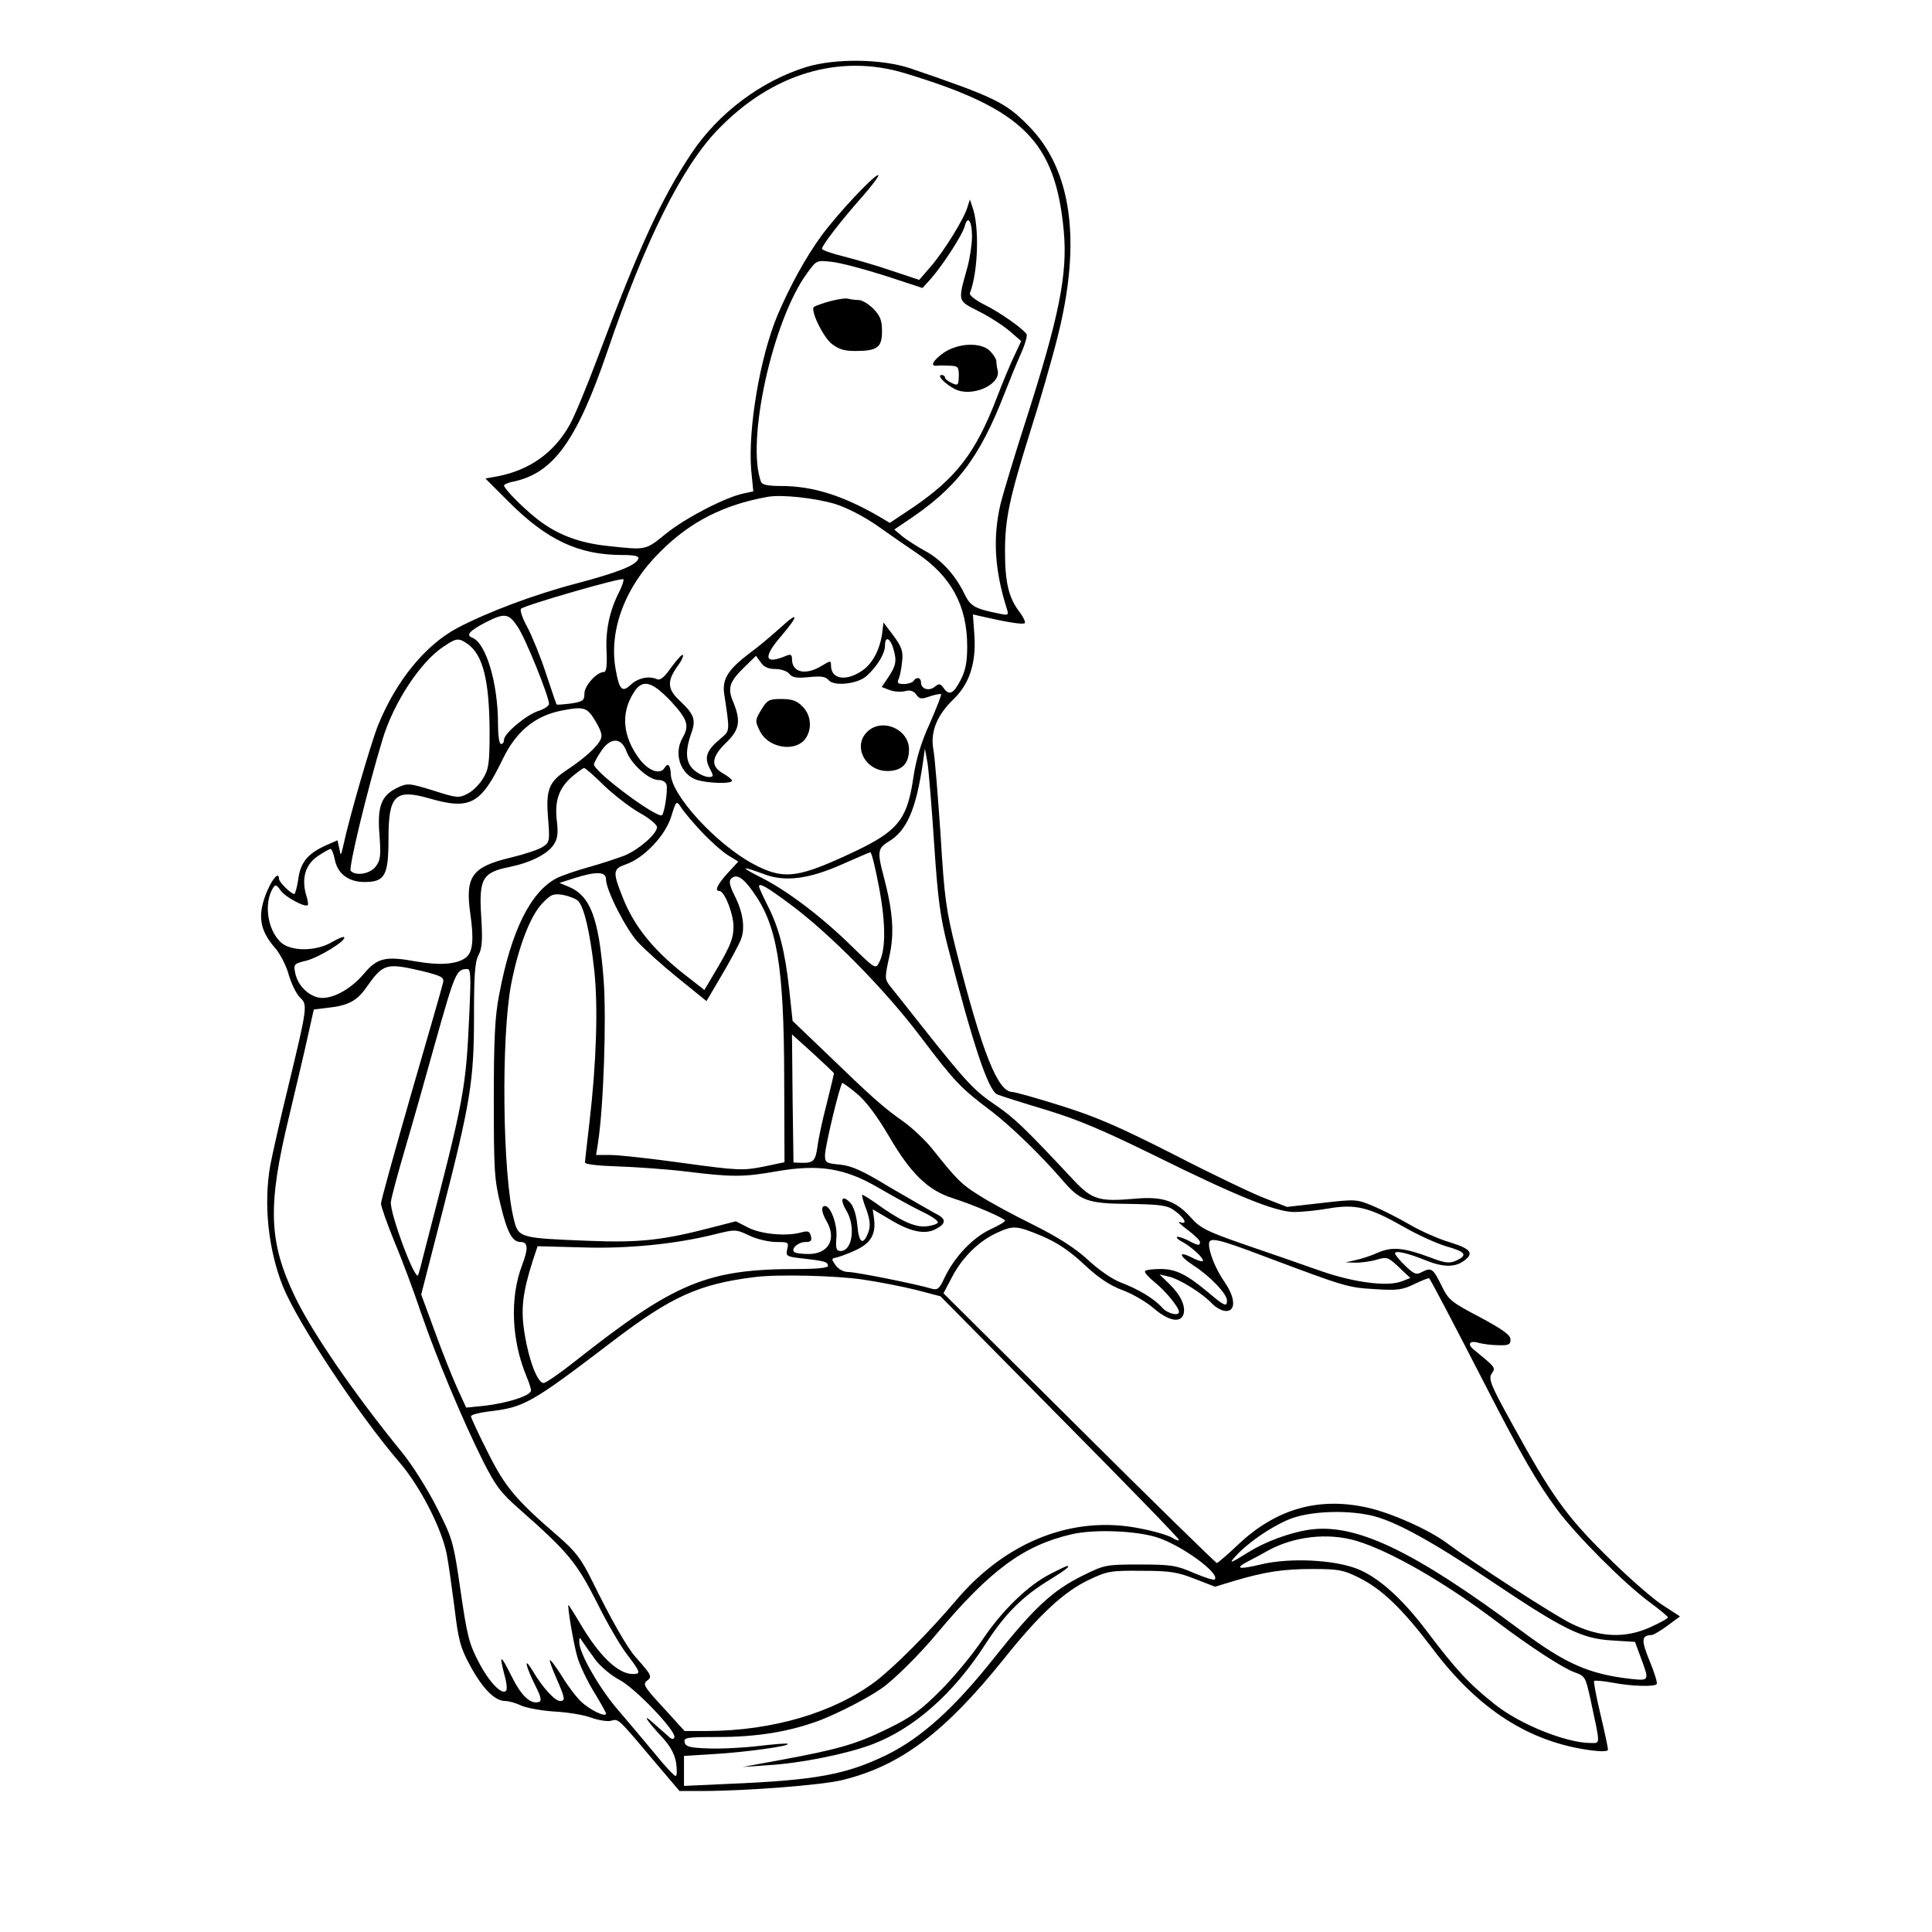 <?xml version="1.0" standalone="no"?>
<!DOCTYPE svg PUBLIC "-//W3C//DTD SVG 20010904//EN"
 "http://www.w3.org/TR/2001/REC-SVG-20010904/DTD/svg10.dtd">
<svg version="1.0" xmlns="http://www.w3.org/2000/svg"
 width="644pt" height="644pt" viewBox="0 0 644 644"
 preserveAspectRatio="xMidYMid meet">
<g transform="translate(0,644) scale(0.1,-0.1)"
fill="#000000" stroke="none">
<path d="M2689 6217 c-150 -46 -294 -153 -384 -288 -100 -150 -175 -313 -312
-679 -36 -96 -78 -198 -94 -226 -52 -93 -133 -150 -237 -171 l-44 -8 74 -74
c130 -131 236 -181 383 -181 41 0 56 -4 53 -12 -7 -22 -67 -46 -207 -83 -141
-37 -295 -95 -396 -148 -107 -57 -204 -175 -265 -325 -24 -61 -95 -304 -116
-402 -8 -34 -8 -35 -13 -8 l-6 27 -41 -18 c-59 -27 -83 -57 -90 -113 -4 -26
-10 -48 -13 -48 -11 0 -51 40 -51 50 0 25 -20 5 -39 -39 -34 -80 -27 -131 27
-192 16 -19 37 -59 45 -90 9 -30 26 -64 37 -74 26 -24 25 -31 -40 -300 -27
-110 -53 -227 -59 -259 -23 -129 -7 -281 42 -404 50 -123 253 -429 389 -587
68 -79 140 -219 157 -305 6 -30 17 -111 26 -179 13 -108 19 -132 52 -193 42
-77 82 -118 117 -118 13 0 36 -7 53 -15 17 -8 66 -17 109 -20 43 -2 99 -11
123 -20 25 -9 55 -14 67 -11 26 7 22 11 139 -128 l90 -106 75 0 c146 0 405 20
470 37 193 48 339 158 536 403 117 147 201 225 284 264 61 29 72 31 175 30 95
0 119 -4 178 -27 l67 -26 63 19 c104 31 164 40 263 40 84 0 102 -3 152 -28 78
-38 147 -105 247 -237 153 -204 325 -314 533 -340 32 -4 52 -3 52 3 0 6 -11
58 -25 117 -14 59 -24 110 -21 112 2 2 30 0 62 -6 63 -12 137 -14 146 -5 4 3
-7 38 -23 77 -29 70 -28 86 7 87 5 0 29 14 52 31 l42 31 -63 41 c-34 23 -117
96 -183 162 -134 132 -184 203 -313 438 -72 130 -80 150 -69 168 14 21 15 19
-59 80 -23 18 -15 32 15 23 15 -4 45 -8 67 -8 34 -1 40 2 40 19 0 15 -25 33
-103 75 -97 51 -104 57 -128 107 -28 56 -33 59 -66 42 -17 -9 -25 -6 -54 22
-19 18 -34 37 -34 41 0 11 43 1 102 -23 57 -23 96 -24 126 -3 37 26 26 41 -45
63 -38 11 -98 38 -134 59 -36 21 -91 49 -122 62 -55 23 -58 23 -172 10 l-115
-13 -72 28 c-40 15 -178 81 -306 147 -185 94 -262 127 -378 163 -79 25 -151
45 -159 45 -49 0 -100 128 -187 469 -35 140 -40 176 -53 392 -9 130 -19 257
-24 282 -10 58 12 113 68 167 53 51 75 121 69 212 l-5 70 26 -6 c87 -20 142
-29 147 -23 3 3 -5 21 -19 39 -35 46 -47 98 -47 200 0 109 15 178 84 399 31
97 72 239 91 315 81 319 48 561 -99 707 -75 76 -113 94 -391 189 -95 32 -249
34 -346 5z m327 -21 c394 -119 502 -226 530 -527 13 -143 -16 -286 -126 -629
-38 -118 -76 -244 -85 -280 -26 -113 -20 -219 21 -349 7 -22 5 -23 -27 -16
-80 16 -95 24 -116 69 -30 61 -78 113 -132 141 -25 14 -58 35 -73 47 l-27 23
37 25 c170 112 246 211 331 430 16 41 40 100 54 131 14 31 22 60 19 65 -14 20
-89 73 -140 98 -31 16 -52 32 -49 39 28 72 32 225 8 288 l-8 24 -8 -25 c-11
-39 -80 -150 -123 -199 l-38 -44 -90 30 c-49 17 -122 38 -161 48 -40 10 -73
21 -73 26 0 11 63 93 133 172 33 37 57 70 55 73 -8 8 -136 -128 -190 -202 -52
-71 -105 -168 -146 -264 -59 -141 -99 -379 -88 -517 l7 -71 -33 -7 c-61 -13
-192 -81 -257 -133 -70 -57 -66 -56 -194 -42 -99 10 -176 40 -244 96 -49 40
-103 96 -103 106 0 3 15 10 33 13 133 29 210 137 312 435 125 367 248 614 368
738 180 187 405 254 623 188z m224 -544 c0 -26 -7 -72 -15 -102 -33 -118 -34
-111 38 -148 36 -18 82 -48 103 -66 l38 -33 -23 -49 c-13 -27 -39 -89 -58
-139 -71 -185 -135 -268 -282 -368 l-75 -50 -30 18 c-123 72 -225 105 -332
105 -43 0 -63 4 -67 13 -51 133 38 539 153 696 32 44 32 44 84 38 28 -3 107
-24 176 -46 l125 -41 29 32 c40 46 106 148 112 175 10 37 24 16 24 -35z m-456
-892 c41 -13 97 -42 144 -75 42 -30 100 -70 127 -88 116 -78 169 -176 169
-312 0 -53 -6 -81 -22 -112 -24 -46 -38 -53 -57 -26 -11 15 -15 15 -29 4 -19
-16 -46 -8 -46 14 0 17 -16 20 -25 5 -3 -5 -18 -10 -32 -10 -20 0 -24 3 -17
18 4 9 9 35 11 57 4 33 -1 48 -28 85 l-34 45 -5 -40 c-9 -56 -35 -103 -73
-125 -52 -32 -97 -22 -97 22 0 17 -2 16 -32 -2 -53 -32 -98 -22 -98 23 0 14
-4 17 -17 12 -75 -32 -82 -8 -18 66 59 69 57 83 -2 28 -27 -24 -71 -62 -100
-83 -77 -58 -96 -89 -89 -139 19 -127 20 -122 -12 -149 -47 -39 -55 -62 -37
-98 15 -28 14 -30 -3 -30 -11 0 -31 9 -46 21 -30 24 -34 61 -12 124 17 47 10
64 -41 112 -39 37 -40 64 -2 116 12 16 18 31 15 34 -2 3 -20 -16 -38 -41 -23
-33 -37 -45 -48 -40 -27 12 -63 4 -87 -18 -29 -28 -39 -18 -51 52 -23 130 32
276 150 392 99 99 211 156 358 182 46 8 157 -4 224 -24z m-722 -297 c-31 -62
-44 -126 -40 -197 2 -46 -1 -66 -9 -66 -24 0 -65 -46 -65 -72 0 -23 -5 -27
-45 -33 -25 -3 -46 -5 -48 -3 -1 2 -17 48 -35 103 -18 55 -46 124 -62 154 -16
29 -26 57 -21 62 13 12 338 106 341 98 2 -4 -5 -25 -16 -46z m-336 -113 c26
-38 104 -232 104 -256 0 -7 -16 -18 -36 -24 -41 -14 -114 -75 -114 -96 0 -8
-4 -14 -10 -14 -6 0 -10 29 -10 67 0 136 -40 269 -85 287 -23 8 -11 23 43 51
64 33 78 31 108 -15z m-168 -56 c52 -36 73 -122 74 -291 0 -109 -3 -127 -22
-158 -12 -20 -35 -43 -52 -51 -28 -15 -36 -14 -114 11 -81 25 -86 25 -120 9
-53 -26 -67 -61 -59 -158 5 -70 3 -84 -13 -105 -19 -24 -65 -32 -83 -14 -8 8
54 266 106 438 37 123 127 260 204 310 43 29 50 29 79 9z m1421 -20 c11 -39 7
-55 -21 -96 l-19 -28 26 -10 c15 -6 38 -7 51 -4 18 5 29 1 38 -11 11 -16 18
-16 46 -6 18 6 35 9 37 7 2 -2 -15 -45 -37 -96 -29 -63 -46 -119 -55 -179 -22
-151 -53 -185 -234 -267 -158 -72 -204 -75 -300 -24 -123 66 -272 228 -275
299 -1 31 -10 40 -21 21 -15 -24 -55 -9 -85 32 -54 74 -61 149 -19 217 29 49
60 42 125 -26 56 -61 63 -81 39 -123 -30 -52 -7 -120 46 -139 36 -12 119 -15
119 -3 0 4 -14 15 -30 24 -42 24 -39 54 10 102 45 43 50 72 25 134 -21 48 -14
69 35 117 l40 39 16 -22 c10 -15 25 -22 48 -22 19 0 40 -7 47 -16 10 -13 25
-15 66 -11 39 4 55 2 65 -10 18 -22 99 -13 128 15 35 32 60 74 60 100 0 34 18
26 29 -14z m-994 -238 c20 -34 24 -49 16 -63 -12 -24 -55 -62 -109 -98 -63
-41 -73 -67 -65 -163 6 -76 5 -80 -18 -95 -13 -9 -62 -25 -108 -36 -129 -31
-151 -63 -133 -189 12 -83 8 -125 -14 -143 -28 -23 -86 -28 -166 -14 -104 19
-131 12 -176 -42 -45 -53 -110 -87 -151 -78 -36 8 -69 42 -77 82 -6 29 -4 31
38 41 42 11 135 68 125 78 -2 3 -21 -5 -40 -16 -53 -32 -138 -32 -171 -1 -45
42 -57 131 -26 181 8 13 12 11 26 -9 15 -21 81 -57 90 -48 2 2 0 18 -6 35 -15
55 -2 100 39 128 19 13 39 24 43 24 4 0 10 -16 14 -35 9 -47 45 -75 99 -75 68
0 80 21 80 145 0 144 22 166 135 134 137 -40 173 -20 246 131 44 91 106 143
194 161 77 15 87 12 115 -35z m103 -100 c16 -43 75 -96 107 -96 14 0 25 -7 27
-17 4 -21 -7 -91 -15 -100 -14 -14 -227 144 -227 169 0 4 10 24 23 43 31 48
68 48 85 1z m1026 -311 c12 -180 20 -242 45 -339 85 -331 135 -480 165 -494
12 -5 84 -28 161 -51 106 -32 193 -69 360 -151 279 -138 408 -190 469 -190 25
0 77 5 116 12 89 15 134 4 250 -62 47 -27 111 -56 143 -65 63 -18 70 -29 31
-47 -22 -10 -36 -9 -88 11 -86 32 -125 36 -172 16 -21 -10 -55 -21 -74 -25
l-35 -8 34 -1 c18 0 50 4 70 10 34 10 38 9 74 -25 l38 -36 -28 -11 c-48 -19
-162 -4 -275 36 -57 20 -168 59 -248 86 -127 44 -149 55 -180 90 -51 57 -95
72 -190 63 -117 -10 -140 -3 -202 63 -159 170 -197 207 -259 249 -71 48 -97
75 -245 262 -49 62 -97 123 -108 136 -17 23 -17 27 -2 96 18 78 13 150 -19
271 -21 78 -19 92 16 113 61 36 92 106 115 261 l7 50 9 -50 c4 -27 14 -149 22
-270z m-1100 196 c34 -32 87 -73 119 -91 31 -17 57 -39 57 -47 0 -22 -58 -73
-106 -94 -23 -9 -77 -27 -120 -39 -44 -12 -92 -29 -108 -37 -87 -45 -152 -175
-192 -388 -14 -70 -18 -147 -18 -350 0 -239 2 -268 23 -353 22 -91 39 -122 66
-122 25 0 27 -20 5 -78 -41 -108 -35 -250 15 -370 8 -19 15 -40 15 -47 0 -17
-78 -42 -156 -51 l-60 -6 -29 63 c-16 35 -50 120 -75 189 l-46 125 68 265 c96
374 108 446 108 661 0 139 3 183 15 205 12 23 14 50 9 129 -8 126 4 147 94
165 72 15 127 43 148 75 13 20 15 38 10 80 -8 67 8 110 53 148 18 15 35 27 38
27 4 0 34 -26 67 -59z m325 -154 c30 -32 70 -67 88 -78 l34 -21 -36 -39 c-34
-38 -44 -59 -27 -59 17 0 47 -76 47 -119 0 -37 -10 -62 -48 -128 l-49 -83 -46
36 c-119 90 -188 173 -228 277 -32 81 -31 91 13 106 61 22 130 95 150 158 17
55 18 55 33 32 8 -13 39 -50 69 -82z m591 -184 c23 -122 23 -210 0 -252 -11
-22 -14 -20 -91 55 -100 98 -214 185 -304 230 -71 36 -66 39 15 9 68 -25 146
-15 255 33 50 22 93 41 96 41 4 1 17 -52 29 -116z m-910 26 c0 -35 65 -164
106 -209 22 -24 82 -78 134 -120 l95 -77 50 85 c28 47 56 100 63 116 17 39 10
92 -19 150 -17 34 -20 49 -12 57 17 17 39 5 72 -42 81 -111 104 -247 105 -619
l1 -284 -71 -15 c-67 -13 -83 -13 -265 12 -107 15 -216 27 -243 27 l-49 0 6
38 c19 121 29 417 19 548 -16 204 -44 278 -116 308 l-31 13 50 16 c73 23 105
22 105 -4z m611 -81 c131 -96 318 -285 437 -443 116 -153 133 -171 238 -250
66 -51 162 -144 234 -227 60 -71 85 -80 224 -81 109 -2 128 -5 152 -23 34 -25
44 -47 17 -38 -10 4 1 -7 25 -25 23 -17 42 -36 42 -41 0 -13 -6 -13 -41 6 -17
8 -33 13 -36 11 -2 -3 6 -11 19 -17 29 -16 68 -51 68 -62 0 -5 -14 -1 -31 7
-52 28 -53 11 -1 -23 56 -36 112 -95 112 -117 0 -22 -8 -19 -59 24 -75 63
-111 81 -163 81 -26 0 -49 -3 -51 -7 -3 -5 12 -21 33 -38 35 -28 80 -83 80
-98 0 -15 -38 -6 -56 14 -26 30 -80 62 -138 84 -29 11 -75 43 -110 76 -43 39
-97 74 -183 117 -67 33 -148 77 -180 98 -58 36 -73 51 -155 154 -24 30 -68 71
-96 91 -67 47 -105 81 -251 222 l-119 114 -11 103 c-14 128 -34 207 -72 281
-16 32 -29 61 -29 64 0 13 23 1 101 -57z m-704 9 c20 -20 40 -105 54 -232 13
-123 7 -308 -16 -505 -8 -69 -15 -129 -15 -135 0 -6 44 -11 108 -13 59 -2 162
-9 229 -17 153 -19 192 -19 304 1 141 24 225 10 337 -55 48 -28 113 -64 144
-79 32 -15 56 -31 54 -37 -1 -5 -19 -11 -40 -13 -38 -3 -86 19 -170 80 -22 15
-41 27 -42 25 -2 -1 4 -24 14 -49 12 -34 14 -54 7 -74 -17 -47 -32 -39 -37 20
-3 34 -12 63 -23 76 -27 29 -37 14 -15 -23 33 -53 22 -137 -18 -137 -14 0 -17
8 -14 44 4 44 -19 106 -38 106 -14 0 -12 -21 5 -50 35 -60 7 -110 -60 -110
-23 0 -45 3 -48 7 -11 11 14 33 38 33 18 0 22 4 18 20 -4 16 -10 18 -32 12
-50 -14 -134 -6 -177 16 l-41 21 -74 -19 c-168 -44 -245 -53 -419 -46 -228 9
-232 10 -247 71 -38 150 -43 608 -9 785 24 123 63 225 102 267 30 32 38 35 71
30 20 -4 43 -13 50 -20z m-519 -234 c64 -16 73 -21 69 -38 -2 -11 -50 -177
-106 -370 -55 -192 -101 -357 -101 -367 0 -9 20 -66 44 -125 25 -59 65 -166
89 -238 53 -154 140 -361 207 -495 42 -83 59 -106 122 -161 161 -142 190 -177
257 -309 34 -69 80 -148 102 -176 45 -59 46 -64 18 -64 -49 0 -112 61 -175
168 -20 34 -38 62 -39 62 -5 0 17 -131 30 -175 8 -27 33 -79 55 -115 22 -36
40 -68 40 -72 0 -14 -55 13 -83 40 -16 15 -45 53 -64 85 -20 31 -38 56 -40 53
-2 -2 8 -29 22 -61 29 -66 30 -75 12 -75 -17 0 -58 44 -91 100 -32 53 -25 18
10 -52 17 -33 20 -48 11 -51 -28 -9 -59 19 -92 86 -37 74 -42 75 -23 2 7 -24
9 -47 5 -51 -14 -15 -56 28 -91 95 -33 63 -39 89 -61 240 -24 166 -27 173 -80
278 -30 59 -82 142 -116 183 -159 195 -298 398 -355 516 -89 185 -93 304 -20
604 24 102 53 223 63 270 l19 85 49 6 c65 7 95 23 125 66 58 82 66 84 188 56z
m157 -130 c-12 -268 -15 -284 -151 -808 -8 -33 -17 -67 -20 -75 -9 -25 -96
209 -91 244 2 17 25 101 50 186 25 85 68 237 96 338 69 245 72 251 109 252 11
0 12 -27 7 -137z m1215 -211 c0 -2 -11 -47 -24 -100 -14 -53 -28 -118 -31
-144 -7 -49 -14 -55 -55 -54 l-25 1 -3 213 -2 214 70 -63 c38 -35 70 -65 70
-67z m77 -68 c28 -23 66 -73 106 -141 74 -127 131 -181 213 -207 69 -22 174
-67 174 -75 0 -4 -23 -17 -51 -30 -58 -28 -117 -91 -149 -157 -18 -39 -24 -45
-43 -40 -53 16 -254 56 -279 56 -16 0 -33 9 -43 23 -14 20 -14 22 2 25 10 2
40 13 66 25 51 24 68 54 60 109 l-4 27 56 -33 c67 -41 116 -52 152 -34 38 19
39 35 1 53 -18 10 -86 49 -151 87 -92 56 -128 72 -167 76 -46 4 -50 7 -50 31
0 30 51 241 58 241 3 0 25 -16 49 -36z m616 -474 c51 -22 92 -49 141 -95 48
-45 86 -70 129 -86 33 -12 80 -40 104 -61 48 -41 88 -49 98 -19 8 27 -9 64
-47 101 l-33 32 30 -7 c36 -8 112 -55 145 -90 13 -14 34 -25 47 -25 33 0 31
44 -4 95 -30 43 -53 99 -53 128 0 25 29 18 185 -41 269 -101 278 -104 367
-109 75 -5 92 -3 133 17 25 12 48 21 49 19 5 -5 75 -138 186 -354 123 -240
173 -325 239 -415 66 -89 224 -247 309 -310 34 -25 61 -48 62 -51 0 -4 -28
-19 -61 -34 -84 -37 -167 -33 -261 13 -58 28 -329 204 -413 267 -61 46 -191
104 -273 121 -160 34 -299 -7 -422 -122 -37 -35 -70 -64 -74 -64 -3 0 -210
202 -459 450 l-452 449 30 57 c34 64 89 118 149 145 55 25 64 24 149 -11z
m-972 0 c24 -11 63 -20 87 -20 40 0 42 -1 36 -24 -5 -23 -3 -25 53 -31 71 -8
83 -11 83 -25 0 -6 -37 -10 -98 -10 -305 0 -410 -43 -747 -309 -49 -39 -96
-71 -103 -71 -20 0 -49 75 -63 163 -14 82 -7 138 27 245 l16 48 149 -4 c150
-5 310 11 439 43 73 18 72 18 121 -5z m374 -145 c55 -8 136 -24 180 -35 l80
-21 397 -402 c219 -221 398 -405 398 -410 0 -4 -10 -1 -22 7 -13 8 -63 23
-112 32 -220 43 -441 -44 -606 -237 -93 -110 -208 -225 -272 -274 -139 -104
-342 -164 -560 -165 l-76 0 -71 78 c-63 68 -69 78 -55 89 19 14 17 18 -36 78
-30 33 -82 125 -147 257 -35 71 -54 96 -110 145 -145 125 -179 166 -237 282
-31 61 -56 115 -56 120 0 5 26 12 58 16 120 14 140 25 418 237 192 146 284
188 469 211 77 10 270 5 360 -8z m1693 -786 c76 -16 200 -83 398 -216 247
-166 307 -195 406 -201 l78 -5 20 -54 c28 -76 29 -76 -37 -69 -136 16 -214 50
-359 158 -367 273 -560 364 -716 338 -62 -10 -142 -40 -195 -73 -64 -40 -69
-41 -43 -13 40 44 117 97 178 122 64 26 183 32 270 13z m-713 -73 c81 -25 214
-121 194 -141 -3 -3 -35 7 -70 22 -57 25 -76 28 -180 28 -113 0 -117 -1 -190
-37 -101 -50 -162 -107 -295 -274 -133 -168 -243 -267 -359 -324 -134 -65
-235 -84 -522 -96 l-153 -7 0 50 0 50 98 6 c105 6 256 27 248 34 -2 3 -46 -1
-98 -7 -51 -6 -127 -10 -168 -8 -62 2 -75 6 -78 21 -3 15 7 17 111 17 132 0
240 18 341 56 64 25 159 74 206 107 39 27 127 114 183 182 177 211 289 294
450 331 74 17 210 12 282 -10z m666 -12 c113 -34 293 -137 469 -270 113 -85
221 -155 258 -168 36 -13 37 -15 54 -92 33 -154 33 -144 1 -144 -82 0 -236 62
-319 128 -86 68 -130 115 -228 245 -83 110 -163 181 -233 208 -78 30 -222 37
-317 15 -78 -19 -93 -15 -45 10 18 9 48 25 65 35 87 48 200 61 295 33z m-2536
-397 c17 -22 52 -52 79 -66 54 -28 191 -172 184 -192 -3 -9 -10 -7 -24 7 -12
10 -34 30 -50 44 -35 31 -18 4 37 -55 25 -28 38 -53 43 -82 3 -24 3 -43 -2
-43 -4 0 -35 32 -67 72 -33 40 -88 105 -123 146 -63 72 -133 194 -131 229 0
17 1 17 12 -1 7 -10 26 -37 42 -59z"/>
<path d="M2767 5436 c-26 -7 -50 -16 -54 -19 -12 -12 29 -97 58 -122 24 -19
42 -25 80 -25 74 0 89 12 89 66 0 37 -6 51 -29 75 -16 16 -38 29 -49 29 -11 0
-26 2 -34 4 -7 3 -34 -1 -61 -8z"/>
<path d="M3147 5265 c-36 -25 -49 -47 -24 -44 6 1 26 1 43 0 28 -1 30 -4 30
-35 -1 -31 -3 -32 -23 -23 -13 6 -23 14 -23 19 0 4 -5 8 -11 8 -18 0 10 -29
44 -47 55 -28 151 13 143 60 -3 12 -5 28 -5 35 -1 6 -10 21 -21 32 -30 30
-105 27 -153 -5z"/>
<path d="M2540 4078 c-24 -39 -24 -41 -6 -77 27 -52 109 -68 146 -29 28 31 26
83 -5 113 -18 19 -35 25 -70 25 -40 0 -47 -3 -65 -32z"/>
<path d="M2890 4000 c-48 -48 -6 -130 68 -130 48 0 72 24 72 72 0 68 -91 107
-140 58z"/>
<path d="M3504 1195 c-75 -37 -163 -122 -230 -222 -32 -48 -95 -124 -139 -168
-66 -66 -97 -89 -175 -127 -106 -52 -166 -69 -355 -104 l-130 -24 85 6 c106 6
261 37 346 69 139 52 272 169 377 332 68 105 125 162 219 219 50 31 67 44 55
44 -2 0 -26 -11 -53 -25z"/>
</g>
</svg>

